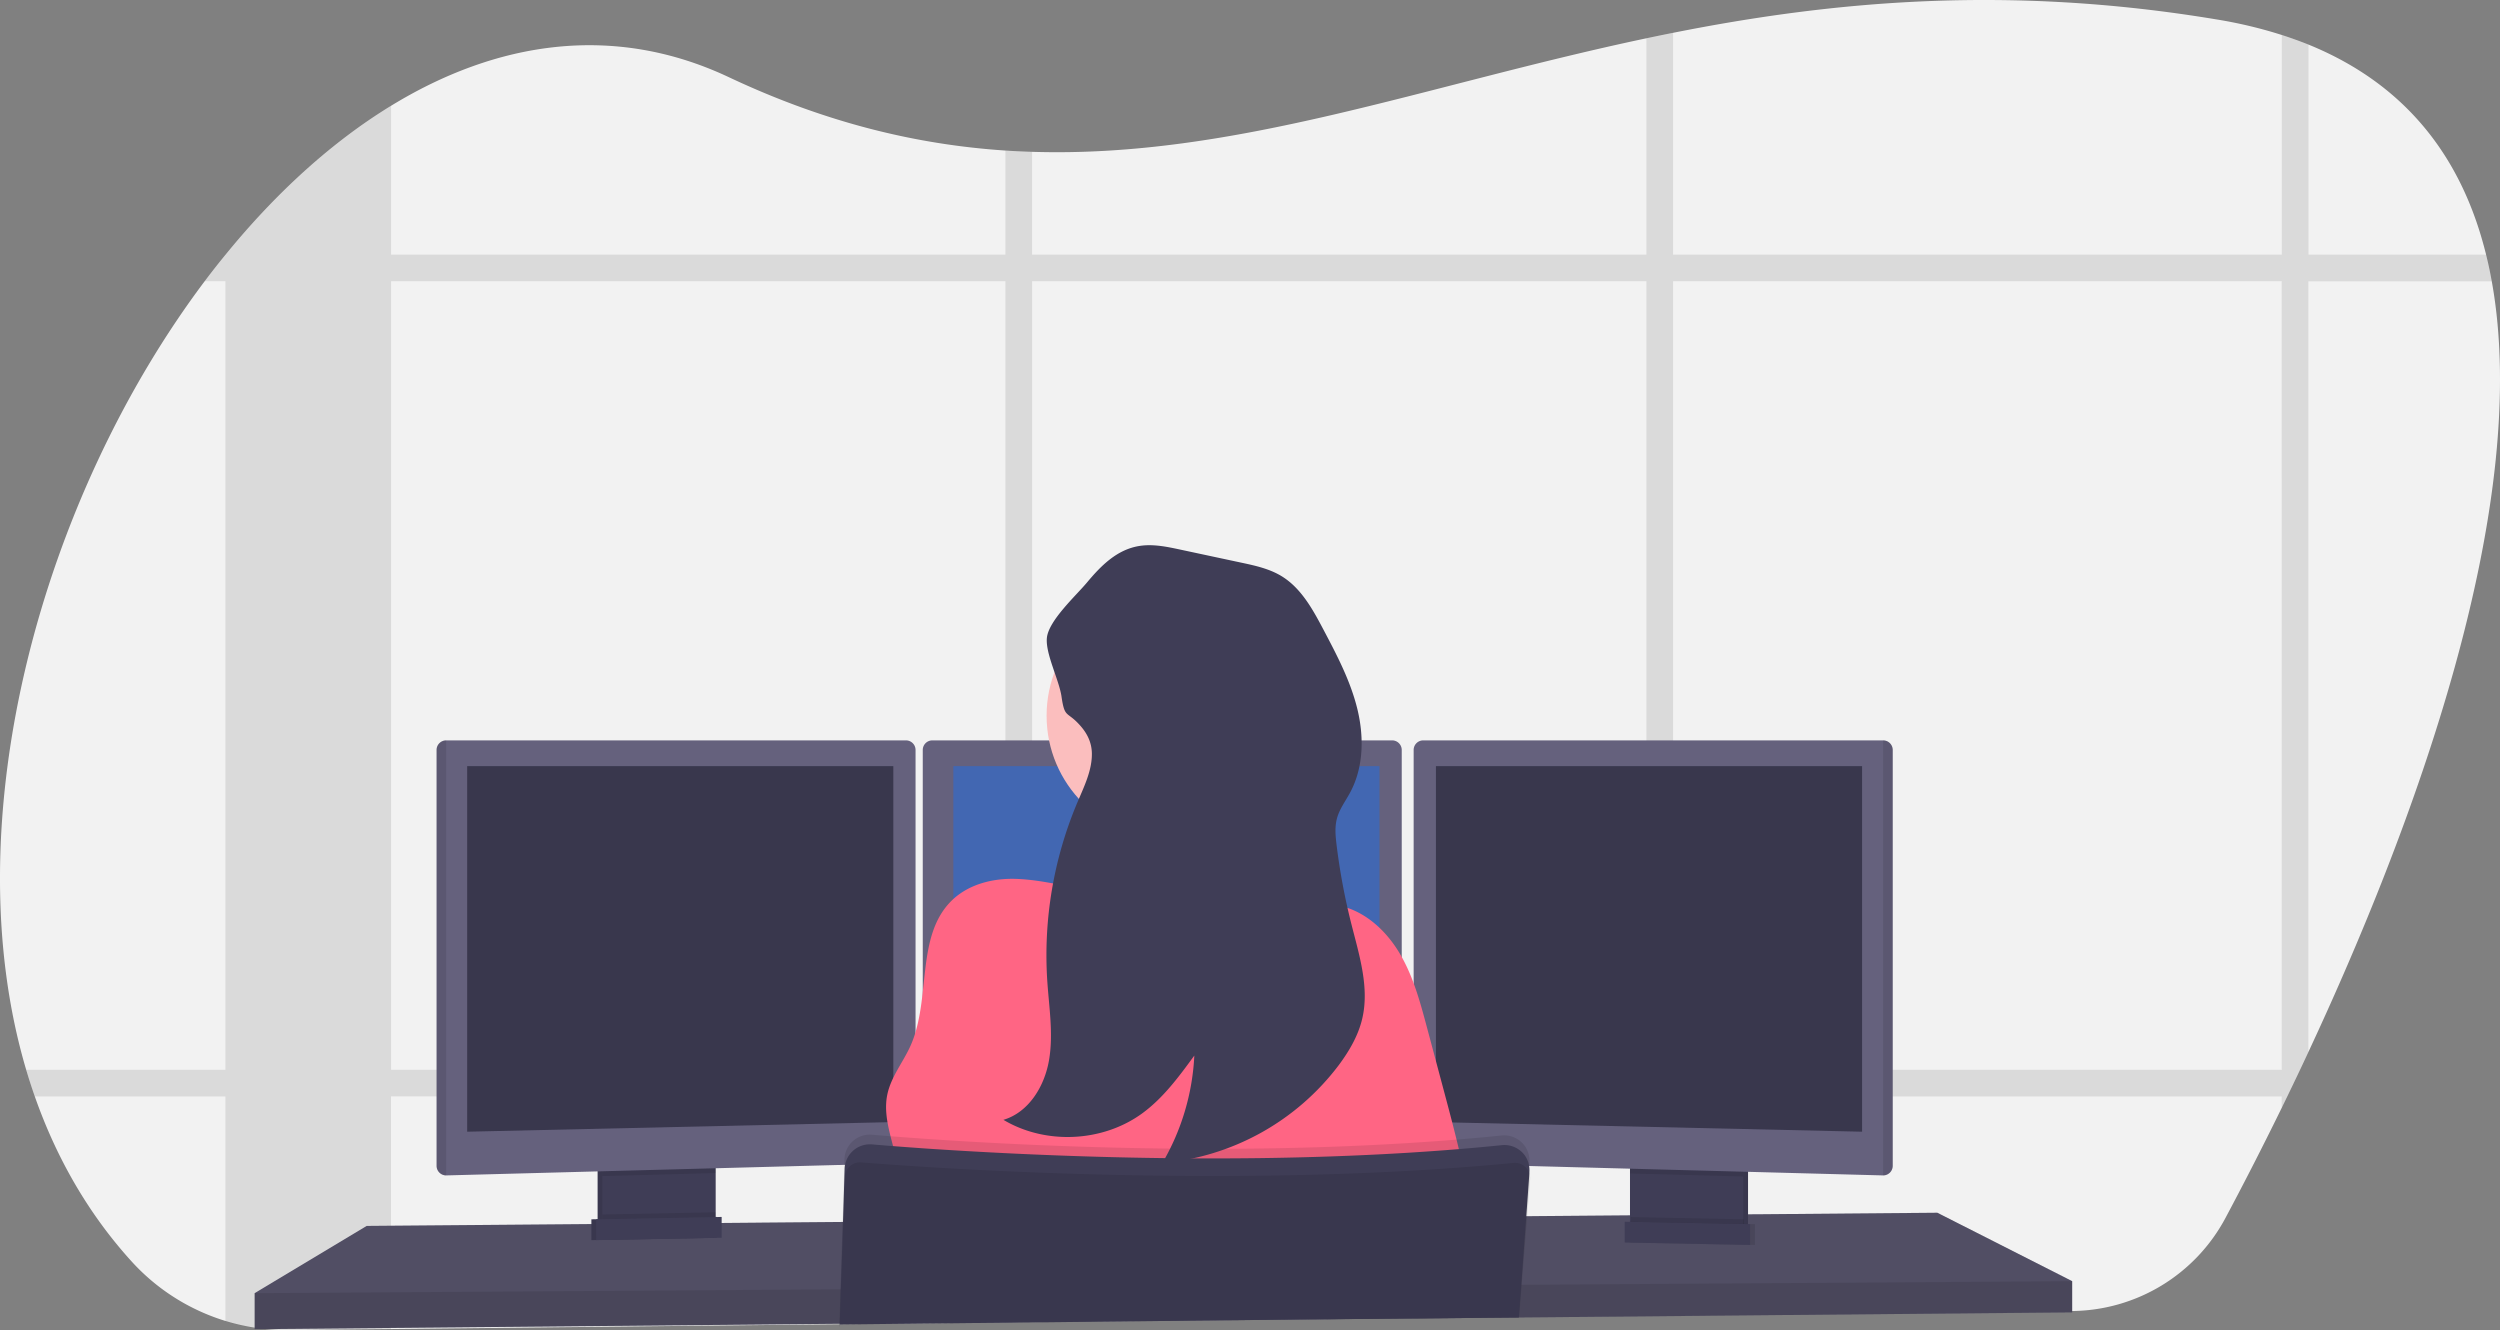 <?xml version="1.0" encoding="UTF-8" standalone="no"?>
<svg
   width="1041.277"
   height="554.141"
   viewBox="0 0 1041.277 554.141"
   version="1.1"
   id="svg918"
   sodipodi:docname="undraw_docusaurus_react.svg"
   inkscape:version="1.1.2 (b8e25be833, 2022-02-05)"
   xmlns:inkscape="http://www.inkscape.org/namespaces/inkscape"
   xmlns:sodipodi="http://sodipodi.sourceforge.net/DTD/sodipodi-0.dtd"
   xmlns="http://www.w3.org/2000/svg"
   xmlns:svg="http://www.w3.org/2000/svg">
  <rect x="0" y="0" width="1041.277" height="554.141" fill="#808080" stroke="none"/>
  <defs
     id="defs922" />
  <sodipodi:namedview
     id="namedview920"
     pagecolor="#ffffff"
     bordercolor="#666666"
     borderopacity="1.0"
     inkscape:pageshadow="2"
     inkscape:pageopacity="0.0"
     inkscape:pagecheckerboard="0"
     showgrid="false"
     inkscape:zoom="1.0890474"
     inkscape:cx="365.91612"
     inkscape:cy="277.30657"
     inkscape:window-width="1920"
     inkscape:window-height="1057"
     inkscape:window-x="-8"
     inkscape:window-y="-8"
     inkscape:window-maximized="1"
     inkscape:current-layer="Group_24" />
  <title
     id="title760">Powered by React</title>
  <g
     id="Group_24"
     data-name="Group 24"
     transform="translate(-440 -263)">
    <g
       id="Group_23"
       data-name="Group 23"
       transform="translate(439.989 262.965)">
      <path
         id="Path_299"
         data-name="Path 299"
         d="M1040.82,611.12q-1.74,3.75-3.47,7.4-2.7,5.67-5.33,11.12c-.78,1.61-1.56,3.19-2.32,4.77-8.6,17.57-16.63,33.11-23.45,45.89A73.21,73.21,0,0,1,942.44,719l-151.65,1.65h-1.6l-13,.14-11.12.12-34.1.37h-1.38l-17.36.19h-.53l-107,1.16-95.51,1-11.11.12-69,.75H429l-44.75.48h-.48l-141.5,1.53-42.33.46a87.991,87.991,0,0,1-10.79-.54h0c-1.22-.14-2.44-.3-3.65-.49a87.38,87.38,0,0,1-51.29-27.54C116,678.37,102.75,655,93.85,629.64q-1.93-5.49-3.6-11.12C59.44,514.37,97,380,164.6,290.08q4.25-5.64,8.64-11l.07-.08c20.79-25.52,44.1-46.84,68.93-62,44-26.91,92.75-34.49,140.7-11.9,40.57,19.12,78.45,28.11,115.17,30.55,3.71.24,7.42.42,11.11.53,84.23,2.65,163.17-27.7,255.87-47.29,3.69-.78,7.39-1.55,11.12-2.28,66.13-13.16,139.49-20.1,226.73-5.51a189.089,189.089,0,0,1,26.76,6.4q5.77,1.86,11.12,4c41.64,16.94,64.35,48.24,74,87.46q1.37,5.46,2.37,11.11C1134.3,384.41,1084.19,518.23,1040.82,611.12Z"
         transform="translate(-79.34 -172.91)"
         fill="#f2f2f2" />
      <path
         id="Path_300"
         data-name="Path 300"
         d="M576.36,618.52a95.21,95.21,0,0,1-1.87,11.12h93.7V618.52Zm-78.25,62.81,11.11-.09V653.77c-3.81-.17-7.52-.34-11.11-.52ZM265.19,618.52v11.12h198.5V618.52ZM1114.87,279h-74V191.51q-5.35-2.17-11.12-4V279H776.21V186.58c-3.73.73-7.43,1.5-11.12,2.28V279H509.22V236.15c-3.69-.11-7.4-.29-11.11-.53V279H242.24V217c-24.83,15.16-48.14,36.48-68.93,62h-.07v.08q-4.4,5.4-8.64,11h8.64V618.52h-83q1.66,5.63,3.6,11.12h79.39v93.62a87,87,0,0,0,12.2,2.79c1.21.19,2.43.35,3.65.49h0a87.991,87.991,0,0,0,10.79.54l42.33-.46v-97H498.11v94.21l11.11-.12V629.64H765.09V721l11.12-.12V629.64H1029.7v4.77c.76-1.58,1.54-3.16,2.32-4.77q2.63-5.45,5.33-11.12,1.73-3.64,3.47-7.4v-321h76.42Q1116.23,284.43,1114.87,279ZM242.24,618.52V290.08H498.11V618.52Zm267,0V290.08H765.09V618.52Zm520.48,0H776.21V290.08H1029.7Z"
         transform="translate(-79.34 -172.91)"
         opacity="0.1" />
      <path
         id="Path_301"
         data-name="Path 301"
         d="M863.09,533.65v13l-151.92,1.4-1.62.03-57.74.53-1.38.02-17.55.15h-.52l-106.98.99L349.77,551.4h-.15l-44.65.42-.48.01-198.4,1.82v-15l46.65-28,93.6-.78,2-.01.66-.01,2-.03,44.94-.37,2.01-.01.64-.01,2-.01L315,509.3l.38-.01,35.55-.3h.29l277.4-2.34,6.79-.05h.68l5.18-.05,37.65-.31,2-.03,1.85-.02h.96l11.71-.09,2.32-.03,3.11-.02,9.75-.09,15.47-.13,2-.02,3.48-.02h.65l74.71-.64Z"
         fill="#65617d" />
      <path
         id="Path_302"
         data-name="Path 302"
         d="M863.09,533.65v13l-151.92,1.4-1.62.03-57.74.53-1.38.02-17.55.15h-.52l-106.98.99L349.77,551.4h-.15l-44.65.42-.48.01-198.4,1.82v-15l46.65-28,93.6-.78,2-.01.66-.01,2-.03,44.94-.37,2.01-.01.64-.01,2-.01L315,509.3l.38-.01,35.55-.3h.29l277.4-2.34,6.79-.05h.68l5.18-.05,37.65-.31,2-.03,1.85-.02h.96l11.71-.09,2.32-.03,3.11-.02,9.75-.09,15.47-.13,2-.02,3.48-.02h.65l74.71-.64Z"
         opacity="0.2" />
      <path
         id="Path_303"
         data-name="Path 303"
         d="M375.44,656.57v24.49a6.13,6.13,0,0,1-3.5,5.54,6,6,0,0,1-2.5.6l-34.9.74a6,6,0,0,1-2.7-.57,6.12,6.12,0,0,1-3.57-5.57V656.57Z"
         transform="translate(-79.34 -172.91)"
         fill="#3f3d56" />
      <path
         id="Path_304"
         data-name="Path 304"
         d="M375.44,656.57v24.49a6.13,6.13,0,0,1-3.5,5.54,6,6,0,0,1-2.5.6l-34.9.74a6,6,0,0,1-2.7-.57,6.12,6.12,0,0,1-3.57-5.57V656.57Z"
         transform="translate(-79.34 -172.91)"
         opacity="0.1" />
      <path
         id="Path_305"
         data-name="Path 305"
         d="M377.44,656.57v24.49a6.13,6.13,0,0,1-3.5,5.54,6,6,0,0,1-2.5.6l-34.9.74a6,6,0,0,1-2.7-.57,6.12,6.12,0,0,1-3.57-5.57V656.57Z"
         transform="translate(-79.34 -172.91)"
         fill="#3f3d56" />
      <rect
         id="Rectangle_137"
         data-name="Rectangle 137"
         width="47.17"
         height="31.5"
         transform="translate(680.92 483.65)"
         fill="#3f3d56" />
      <rect
         id="Rectangle_138"
         data-name="Rectangle 138"
         width="47.17"
         height="31.5"
         transform="translate(680.92 483.65)"
         opacity="0.1" />
      <rect
         id="Rectangle_139"
         data-name="Rectangle 139"
         width="47.17"
         height="31.5"
         transform="translate(678.92 483.65)"
         fill="#3f3d56" />
      <path
         id="Path_306"
         data-name="Path 306"
         d="M298.09,483.65v4.97l-47.17,1.26v-6.23Z"
         opacity="0.1" />
      <path
         id="Path_307"
         data-name="Path 307"
         d="M460.69,485.27v168.2a4,4,0,0,1-3.85,3.95l-191.65,5.1h-.05a4,4,0,0,1-3.95-3.95V485.27a4,4,0,0,1,3.95-3.95h191.6a4,4,0,0,1,3.95,3.95Z"
         transform="translate(-79.34 -172.91)"
         fill="#65617d" />
      <path
         id="Path_308"
         data-name="Path 308"
         d="M265.19,481.32v181.2h-.05a4,4,0,0,1-3.95-3.95V485.27a4,4,0,0,1,3.95-3.95Z"
         transform="translate(-79.34 -172.91)"
         opacity="0.1" />
      <path
         id="Path_309"
         data-name="Path 309"
         d="M194.59,319.15h177.5V467.4l-177.5,4Z"
         fill="#39374d" />
      <path
         id="Path_310"
         data-name="Path 310"
         d="M726.09,483.65v6.41l-47.17-1.26v-5.15Z"
         opacity="0.1" />
      <path
         id="Path_311"
         data-name="Path 311"
         d="M867.69,485.27v173.3a4,4,0,0,1-4,3.95h0L672,657.42a4,4,0,0,1-3.85-3.95V485.27a4,4,0,0,1,3.95-3.95H863.7a4,4,0,0,1,3.99,3.95Z"
         transform="translate(-79.34 -172.91)"
         fill="#65617d" />
      <path
         id="Path_312"
         data-name="Path 312"
         d="M867.69,485.27v173.3a4,4,0,0,1-4,3.95h0V481.32h0a4,4,0,0,1,4,3.95Z"
         transform="translate(-79.34 -172.91)"
         opacity="0.1" />
      <path
         id="Path_313"
         data-name="Path 313"
         d="M775.59,319.15H598.09V467.4l177.5,4Z"
         fill="#39374d" />
      <path
         id="Path_314"
         data-name="Path 314"
         d="M663.19,485.27v168.2a4,4,0,0,1-3.85,3.95l-191.65,5.1h0a4,4,0,0,1-4-3.95V485.27a4,4,0,0,1,3.95-3.95h191.6A4,4,0,0,1,663.19,485.27Z"
         transform="translate(-79.34 -172.91)"
         fill="#65617d" />
      <path
         id="Path_315"
         data-name="Path 315"
         d="M397.09,319.15h177.5V467.4l-177.5,4Z"
         fill="#4267b2" />
      <path
         id="Path_316"
         data-name="Path 316"
         d="M863.09,533.65v13l-151.92,1.4-1.62.03-57.74.53-1.38.02-17.55.15h-.52l-106.98.99L349.77,551.4h-.15l-44.65.42-.48.01-198.4,1.82v-15l202.51-1.33h.48l40.99-.28h.19l283.08-1.87h.29l.17-.01h.47l4.79-.03h1.46l74.49-.5,4.4-.02.98-.01Z"
         opacity="0.1" />
      <circle
         id="Ellipse_111"
         data-name="Ellipse 111"
         cx="51.33"
         cy="51.33"
         r="51.33"
         transform="translate(435.93 246.82)"
         fill="#fbbebe" />
      <path
         id="Path_317"
         data-name="Path 317"
         d="M617.94,550.07s-99.5,12-90,0c3.44-4.34,4.39-17.2,4.2-31.85-.06-4.45-.22-9.06-.45-13.65-1.1-22-3.75-43.5-3.75-43.5s87-41,77-8.5c-4,13.13-2.69,31.57.35,48.88.89,5.05,1.92,10,3,14.7a344.66,344.66,0,0,0,9.65,33.92Z"
         transform="translate(-79.34 -172.91)"
         fill="#fbbebe" />
      <path
         id="Path_318"
         data-name="Path 318"
         d="M585.47,546c11.51-2.13,23.7-6,34.53-1.54,2.85,1.17,5.47,2.88,8.39,3.86s6.12,1.22,9.16,1.91c10.68,2.42,19.34,10.55,24.9,20s8.44,20.14,11.26,30.72l6.9,25.83c6,22.45,12,45.09,13.39,68.3a2437.506,2437.506,0,0,1-250.84,1.43c5.44-10.34,11-21.31,10.54-33s-7.19-23.22-4.76-34.74c1.55-7.34,6.57-13.39,9.64-20.22,8.75-19.52,1.94-45.79,17.32-60.65,6.92-6.68,17-9.21,26.63-8.89,12.28.41,24.85,4.24,37,6.11C555.09,547.48,569.79,548.88,585.47,546Z"
         transform="translate(-79.34 -172.91)"
         fill="#ff6584" />
      <path
         id="Path_319"
         data-name="Path 319"
         d="M716.37,657.17l-.1,1.43v.1l-.17,2.3-1.33,18.51-1.61,22.3-.46,6.28-1,13.44v.17l-107,1-175.59,1.9v.84h-.14v-1.12l.45-14.36.86-28.06.74-23.79.07-2.37a10.53,10.53,0,0,1,11.42-10.17c4.72.4,10.85.89,18.18,1.41l3,.22c42.33,2.94,120.56,6.74,199.5,2,1.66-.09,3.33-.19,5-.31,12.24-.77,24.47-1.76,36.58-3a10.53,10.53,0,0,1,11.6,11.23Z"
         transform="translate(-79.34 -172.91)"
         opacity="0.1" />
      <path
         id="Path_320"
         data-name="Path 320"
         d="M429.08,725.44v-.84l175.62-1.91,107-1h.3v-.17l1-13.44.43-6,1.64-22.61,1.29-17.9v-.44a10.617,10.617,0,0,0-.11-2.47.3.3,0,0,0,0-.1,10.391,10.391,0,0,0-2-4.64,10.54,10.54,0,0,0-9.42-4c-12.11,1.24-24.34,2.23-36.58,3-1.67.12-3.34.22-5,.31-78.94,4.69-157.17.89-199.5-2l-3-.22c-7.33-.52-13.46-1-18.18-1.41a10.54,10.54,0,0,0-11.24,8.53,11,11,0,0,0-.18,1.64l-.68,22.16L429.54,710l-.44,14.36v1.12Z"
         transform="translate(-79.34 -172.91)"
         fill="#3f3d56" />
      <path
         id="Path_321"
         data-name="Path 321"
         d="M716.67,664.18l-1.23,15.33-1.83,22.85-.46,5.72-1,12.81-.06.64v.17h0l-.15,1.48.11-1.48h-.29l-107,1-175.65,1.9v-.28l.49-14.36,1-28.06.64-18.65A6.36,6.36,0,0,1,434.3,658a6.25,6.25,0,0,1,3.78-.9c2.1.17,4.68.37,7.69.59,4.89.36,10.92.78,17.94,1.22,13,.82,29.31,1.7,48,2.42,52,2,122.2,2.67,188.88-3.17,3-.26,6.1-.55,9.13-.84a6.26,6.26,0,0,1,3.48.66,5.159,5.159,0,0,1,.86.54,6.14,6.14,0,0,1,2,2.46,3.564,3.564,0,0,1,.25.61A6.279,6.279,0,0,1,716.67,664.18Z"
         transform="translate(-79.34 -172.91)"
         opacity="0.1" />
      <path
         id="Path_322"
         data-name="Path 322"
         d="M377.44,677.87v3.19a6.13,6.13,0,0,1-3.5,5.54l-40.1.77a6.12,6.12,0,0,1-3.57-5.57v-3Z"
         transform="translate(-79.34 -172.91)"
         opacity="0.1" />
      <path
         id="Path_323"
         data-name="Path 323"
         d="M298.59,515.57l-52.25,1V507.9l52.25-1Z"
         fill="#3f3d56" />
      <path
         id="Path_324"
         data-name="Path 324"
         d="M298.59,515.57l-52.25,1V507.9l52.25-1Z"
         opacity="0.1" />
      <path
         id="Path_325"
         data-name="Path 325"
         d="M300.59,515.57l-52.25,1V507.9l52.25-1Z"
         fill="#3f3d56" />
      <path
         id="Path_326"
         data-name="Path 326"
         d="M758.56,679.87v3.19a6.13,6.13,0,0,0,3.5,5.54l40.1.77a6.12,6.12,0,0,0,3.57-5.57v-3Z"
         transform="translate(-79.34 -172.91)"
         opacity="0.1" />
      <path
         id="Path_327"
         data-name="Path 327"
         d="M678.72,517.57l52.25,1V509.9l-52.25-1Z"
         opacity="0.1" />
      <path
         id="Path_328"
         data-name="Path 328"
         d="M676.72,517.57l52.25,1V509.9l-52.25-1Z"
         fill="#3f3d56" />
      <path
         id="Path_329"
         data-name="Path 329"
         d="M534.13,486.79c.08,7-3.16,13.6-5.91,20.07a163.491,163.491,0,0,0-12.66,74.71c.73,11,2.58,22,.73,32.9s-8.43,21.77-19,24.9c17.53,10.45,41.26,9.35,57.76-2.66,8.79-6.4,15.34-15.33,21.75-24.11a97.86,97.86,0,0,1-13.31,44.75A103.43,103.43,0,0,0,637,616.53c4.31-5.81,8.06-12.19,9.72-19.23,3.09-13-1.22-26.51-4.51-39.5a266.055,266.055,0,0,1-6.17-33c-.43-3.56-.78-7.22.1-10.7,1-4.07,3.67-7.51,5.64-11.22,5.6-10.54,5.73-23.3,2.86-34.88s-8.49-22.26-14.06-32.81c-4.46-8.46-9.3-17.31-17.46-22.28-5.1-3.1-11-4.39-16.88-5.64l-25.37-5.43c-5.55-1.19-11.26-2.38-16.87-1.51-9.47,1.48-16.14,8.32-22,15.34-4.59,5.46-15.81,15.71-16.6,22.86-.72,6.59,5.1,17.63,6.09,24.58,1.3,9,2.22,6,7.3,11.52C532,478.05,534.07,482,534.13,486.79Z"
         transform="translate(-79.34 -172.91)"
         fill="#3f3d56" />
    </g>
  </g>
</svg>
